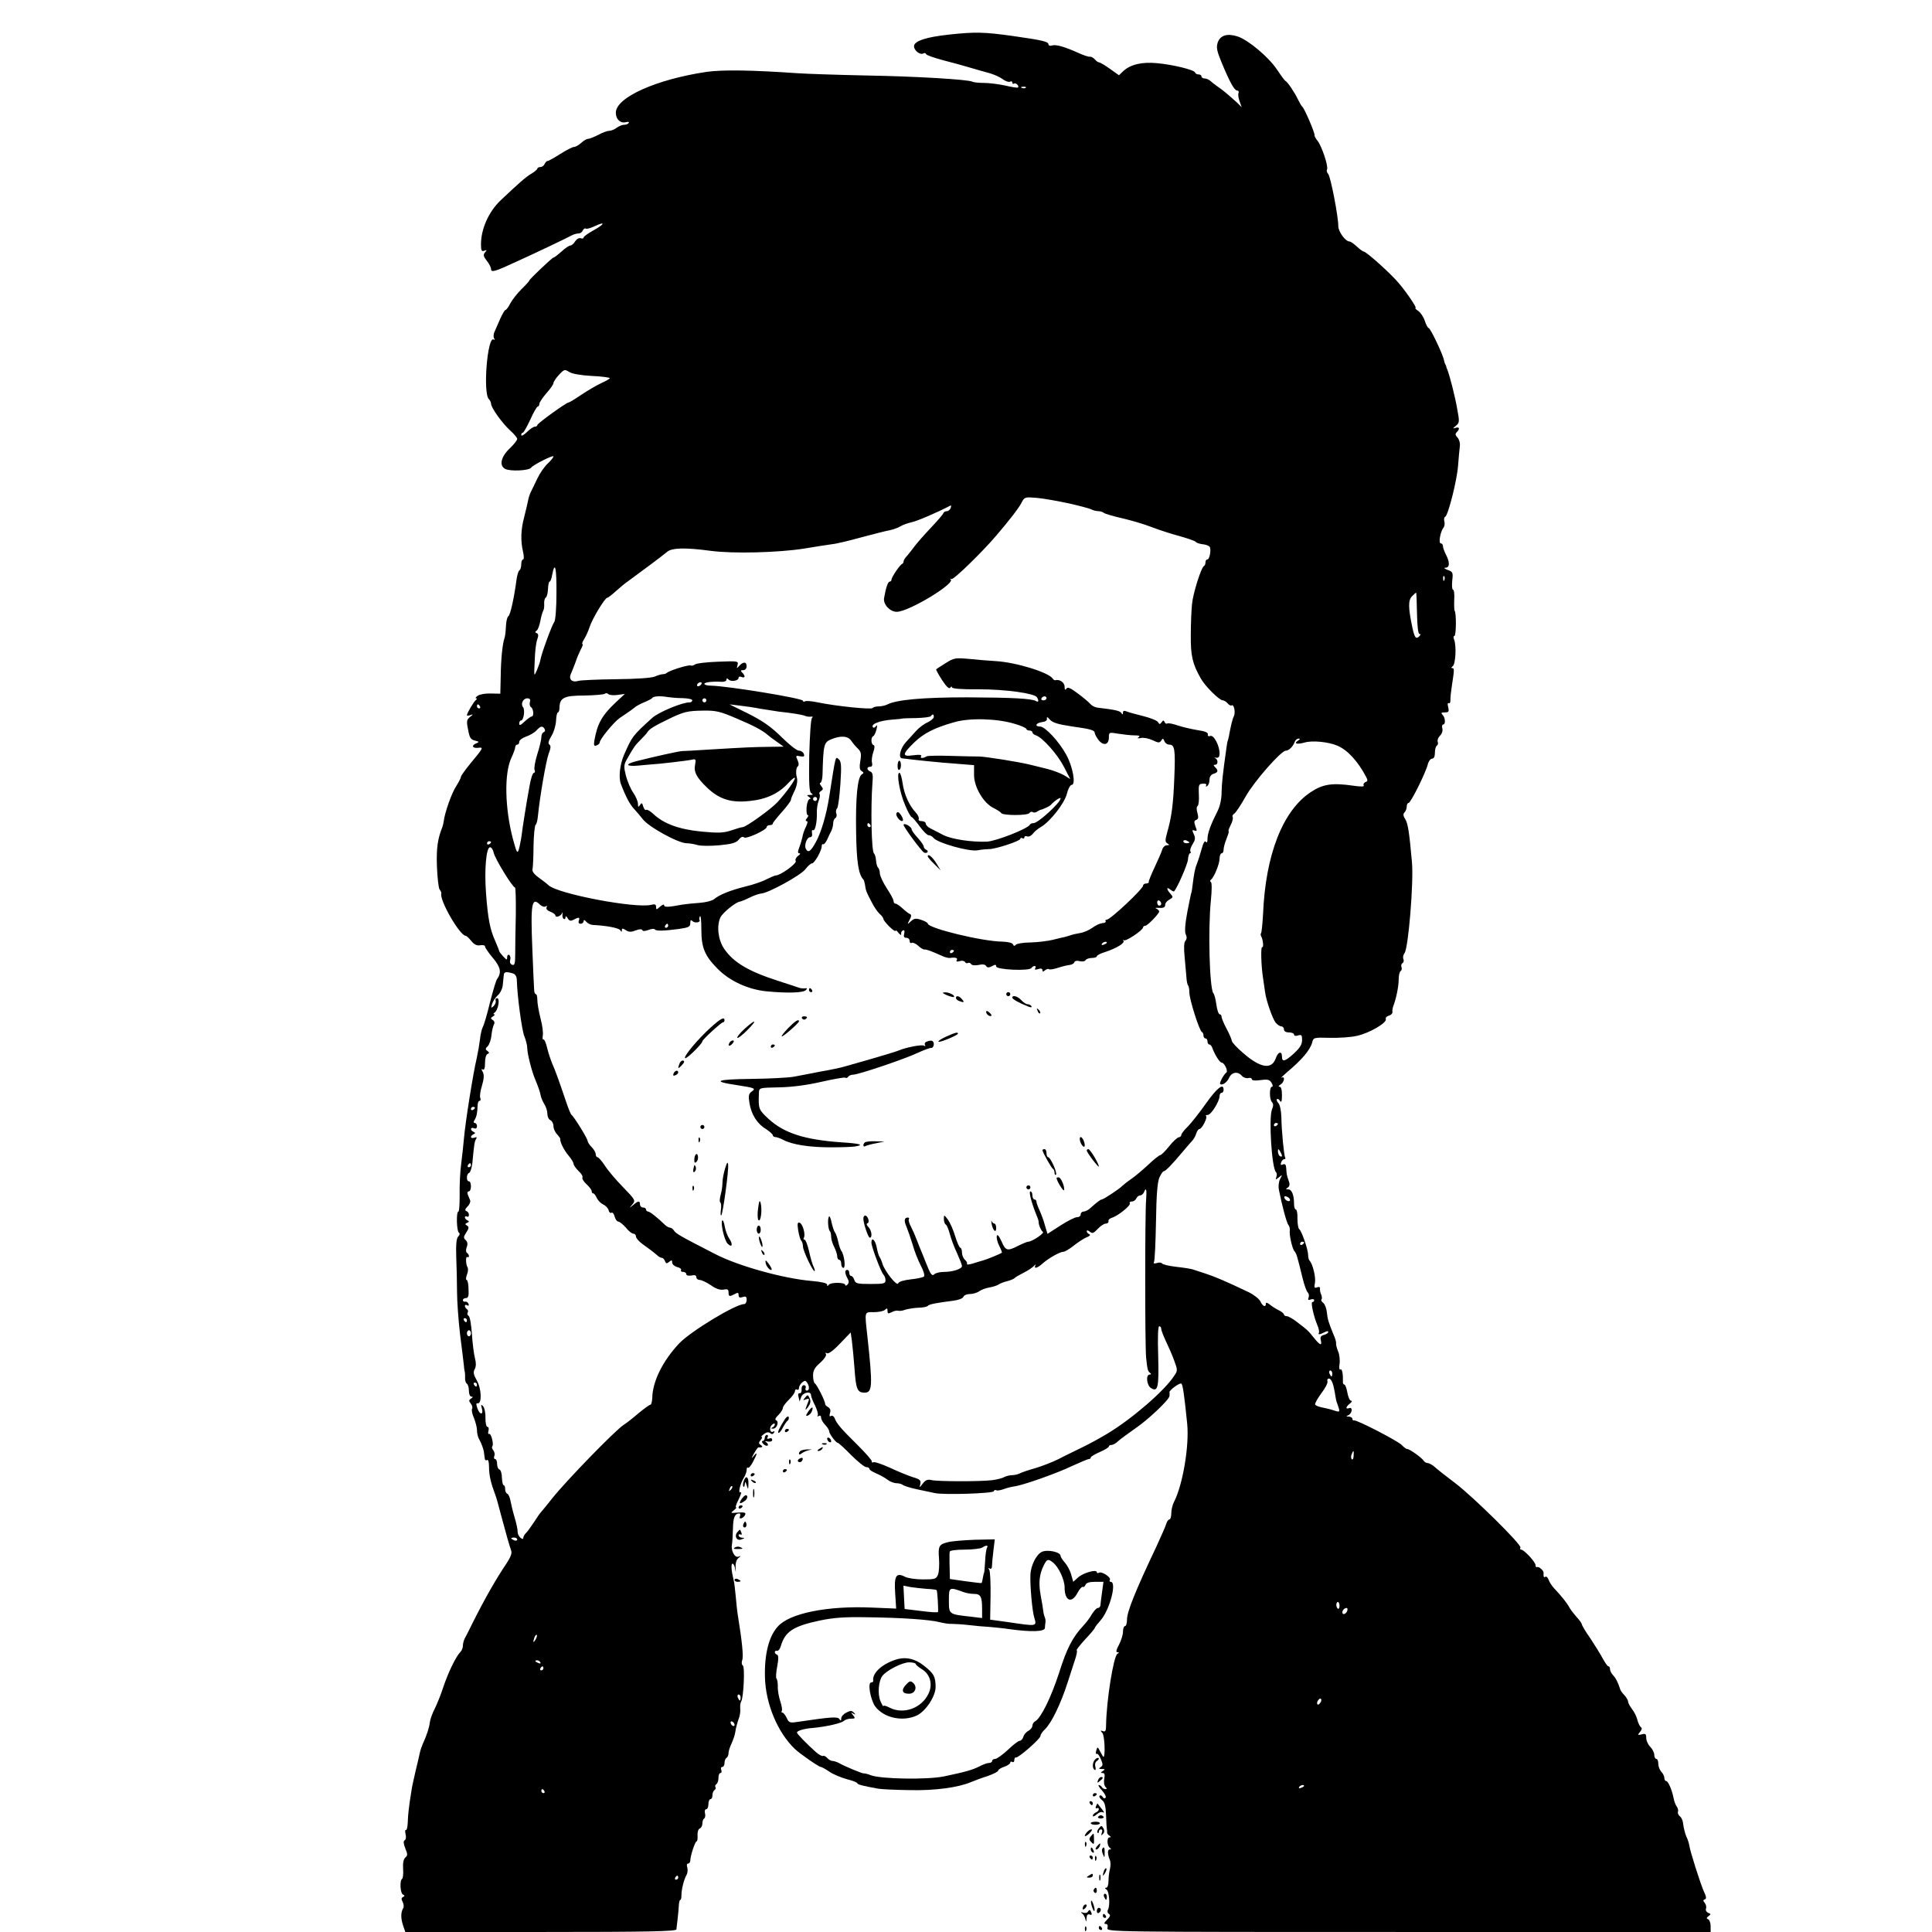 <?xml version="1.0" standalone="no"?>
<!DOCTYPE svg PUBLIC "-//W3C//DTD SVG 20010904//EN"
 "http://www.w3.org/TR/2001/REC-SVG-20010904/DTD/svg10.dtd">
<svg version="1.0" xmlns="http://www.w3.org/2000/svg"
 width="960pt" height="960pt" viewBox="0 0 960 960"
 preserveAspectRatio="xMidYMid meet">

<g transform="translate(0,960) scale(0.1,-0.1)"
fill="#000000" stroke="none">
<path d="M4715 9428 c-112 -12 -169 -31 -173 -55 -3 -22 30 -49 47 -38 5 3 11
1 13 -4 1 -5 39 -18 83 -30 44 -11 105 -28 135 -37 30 -9 73 -21 95 -27 22 -6
52 -19 67 -30 14 -11 31 -16 37 -13 6 4 11 2 11 -4 0 -6 4 -9 9 -5 10 5 27
-13 19 -20 -2 -2 -31 2 -63 10 -33 7 -81 13 -107 13 -26 0 -51 3 -56 6 -19 11
-284 27 -532 31 -140 3 -291 8 -335 11 -229 16 -373 18 -453 7 -250 -37 -452
-127 -452 -203 0 -33 23 -54 50 -47 11 3 18 1 14 -4 -3 -5 -13 -9 -23 -9 -9 0
-26 -7 -37 -15 -10 -8 -27 -15 -37 -15 -9 0 -34 -9 -54 -20 -21 -11 -44 -20
-51 -20 -7 0 -22 -9 -34 -20 -12 -11 -28 -20 -35 -20 -8 0 -39 -16 -69 -35
-30 -19 -58 -35 -63 -35 -5 0 -11 -7 -15 -15 -3 -8 -12 -15 -21 -15 -8 0 -15
-4 -15 -8 0 -4 -14 -16 -31 -26 -26 -15 -62 -47 -153 -133 -58 -56 -96 -141
-96 -217 0 -31 3 -37 16 -32 14 5 15 4 4 -8 -10 -13 -8 -20 9 -42 12 -15 21
-33 21 -41 0 -18 19 -13 120 34 93 42 259 121 282 134 10 5 25 9 33 9 9 0 18
7 21 15 4 8 10 12 15 9 5 -3 25 3 44 12 55 26 51 11 -5 -20 -27 -15 -50 -31
-50 -36 0 -5 -6 -7 -14 -4 -9 3 -20 -3 -28 -15 -7 -12 -18 -21 -24 -21 -6 0
-26 -13 -44 -30 -18 -16 -36 -30 -40 -30 -6 0 -120 -108 -120 -114 0 -3 -17
-22 -39 -43 -21 -21 -46 -53 -55 -70 -9 -18 -20 -33 -24 -33 -4 0 -15 -19 -26
-43 -10 -23 -23 -52 -28 -64 -6 -11 -7 -27 -3 -34 5 -7 4 -10 -2 -6 -31 19
-54 -266 -24 -296 6 -6 11 -17 11 -23 0 -20 57 -99 95 -133 19 -17 35 -36 35
-42 0 -6 -16 -27 -35 -45 -46 -43 -56 -87 -25 -104 25 -13 118 -9 129 6 10 14
111 65 111 56 0 -5 -13 -21 -29 -36 -16 -15 -39 -48 -51 -74 -12 -26 -27 -55
-32 -66 -5 -10 -12 -30 -14 -43 -3 -14 -11 -50 -19 -81 -17 -63 -19 -119 -6
-174 5 -22 5 -38 0 -38 -5 0 -9 -11 -9 -24 0 -14 -4 -27 -9 -30 -5 -3 -11 -23
-14 -43 -12 -92 -31 -179 -41 -185 -6 -4 -11 -26 -12 -50 -1 -24 -4 -50 -7
-58 -10 -28 -18 -104 -19 -191 l-2 -86 -47 1 c-26 1 -55 -4 -65 -11 -10 -7
-14 -13 -8 -13 5 0 5 -3 -1 -8 -10 -7 -45 -66 -45 -76 0 -3 8 -3 18 1 14 5 14
3 -2 -9 -17 -14 -19 -21 -10 -64 7 -40 13 -49 34 -54 21 -5 22 -7 8 -13 -27
-10 -22 -26 7 -23 29 4 28 1 -37 -77 -26 -32 -48 -62 -48 -68 0 -5 -11 -26
-24 -47 -22 -33 -56 -130 -61 -172 -1 -8 -4 -22 -7 -30 -23 -57 -30 -103 -27
-193 2 -56 8 -108 13 -116 6 -8 10 -17 9 -20 -12 -30 91 -210 121 -211 4 0 17
-12 28 -26 15 -18 28 -24 44 -21 13 2 24 0 24 -6 0 -6 18 -32 39 -57 39 -46
44 -73 21 -105 -5 -5 -20 -57 -35 -115 -14 -58 -30 -113 -36 -123 -5 -10 -12
-38 -14 -62 -3 -24 -10 -65 -16 -92 -18 -75 -57 -320 -64 -403 -2 -25 -8 -79
-13 -120 -6 -41 -9 -112 -8 -158 0 -45 -2 -82 -6 -82 -12 0 -9 -98 2 -105 6
-4 5 -11 -3 -19 -9 -9 -12 -39 -10 -102 2 -49 4 -127 4 -174 0 -46 7 -141 15
-210 9 -69 17 -138 19 -155 1 -16 4 -32 5 -35 1 -3 1 -15 1 -27 -1 -11 3 -24
8 -28 6 -3 11 -19 11 -36 0 -16 5 -29 13 -29 8 0 8 -3 -2 -9 -12 -8 -12 -12
-2 -25 7 -8 10 -20 7 -25 -4 -6 0 -27 9 -47 8 -20 15 -47 15 -60 0 -14 4 -32
9 -42 14 -25 25 -55 26 -72 1 -8 3 -21 4 -28 0 -7 5 -10 11 -7 6 4 10 -10 10
-36 0 -39 9 -78 30 -134 5 -11 18 -58 30 -105 26 -97 40 -146 50 -175 5 -13
-3 -33 -24 -65 -49 -72 -107 -173 -168 -295 -16 -33 -34 -68 -39 -77 -5 -10
-9 -26 -9 -36 0 -10 -5 -23 -11 -29 -24 -24 -63 -105 -89 -184 -10 -31 -28
-75 -39 -98 -12 -22 -23 -53 -25 -68 -3 -27 -15 -64 -35 -108 -5 -11 -12 -31
-15 -45 -3 -14 -12 -54 -21 -90 -8 -36 -18 -78 -20 -95 -13 -78 -18 -123 -19
-162 -1 -22 -5 -39 -9 -36 -4 2 -5 -6 -2 -20 4 -14 2 -28 -4 -31 -8 -5 -6 -17
3 -41 12 -29 12 -35 0 -45 -9 -8 -13 -28 -11 -57 2 -24 -1 -47 -5 -49 -13 -8
-9 -72 4 -78 10 -5 10 -7 1 -12 -9 -4 -10 -11 -2 -25 5 -11 7 -25 2 -32 -12
-19 -12 -50 0 -85 l11 -32 673 0 c531 0 673 3 674 13 1 6 3 30 6 52 3 22 5 52
6 67 1 16 4 28 8 28 3 0 5 10 5 23 0 28 12 77 25 100 6 10 7 27 4 38 -4 11 -2
19 4 19 6 0 11 7 11 15 0 23 24 95 31 95 4 0 6 13 5 30 -1 17 4 32 11 34 7 3
13 14 13 25 0 11 4 22 9 25 5 3 7 15 4 26 -3 11 0 20 6 20 6 0 11 11 11 25 0
14 5 25 10 25 6 0 10 9 10 19 0 11 5 23 10 26 6 4 8 10 5 15 -3 5 -1 11 5 15
5 3 10 17 10 31 0 13 4 24 10 24 5 0 7 7 4 15 -4 8 -1 15 5 15 6 0 11 9 11 19
0 11 4 23 10 26 5 3 10 14 10 24 0 10 7 31 15 48 8 17 17 43 19 59 2 16 9 42
15 59 7 16 11 41 9 55 -1 14 1 30 5 36 12 20 19 172 8 178 -6 4 -7 16 -3 27 7
18 -1 95 -22 224 -3 17 -7 57 -10 90 -3 33 -7 69 -10 80 -12 50 -15 85 -6 85
5 0 11 -12 13 -27 3 -18 4 -16 2 7 -1 22 4 40 14 48 14 11 14 12 0 7 -18 -7
-38 30 -32 60 2 11 4 47 5 80 1 55 9 74 32 75 4 0 6 -7 3 -14 -4 -10 -1 -13 8
-10 7 3 16 11 18 18 4 10 -5 12 -36 10 -37 -3 -39 -3 -21 11 10 8 16 15 11 15
-4 0 2 18 14 41 11 23 15 38 9 34 -14 -9 -3 41 16 72 8 12 14 30 14 39 0 10 3
14 6 11 4 -4 15 9 25 28 23 43 24 55 3 29 -11 -14 -11 -11 2 13 10 17 20 32
23 31 19 -2 24 4 12 11 -12 8 -12 12 -2 25 8 9 10 16 5 16 -4 0 1 6 12 14 12
10 23 11 31 5 7 -7 14 -6 19 2 4 7 3 9 -3 6 -17 -11 -23 20 -7 33 9 8 14 9 14
2 0 -6 -6 -13 -12 -15 -8 -4 -7 -6 3 -6 19 -1 32 36 15 42 -7 3 -2 13 12 26
12 12 22 28 22 35 0 7 14 25 30 41 17 16 30 35 30 42 0 8 5 11 10 8 6 -3 10 0
10 8 0 8 7 20 16 28 13 10 17 10 25 -2 12 -19 11 -39 -2 -39 -6 0 -9 6 -6 13
3 8 -1 14 -9 14 -7 0 -12 -9 -11 -21 1 -12 -3 -20 -9 -19 -8 1 -10 -6 -6 -19
l5 -22 8 22 c9 24 49 31 49 9 0 -7 9 -30 20 -51 10 -22 17 -43 13 -49 -3 -6
-1 -7 5 -3 7 4 12 1 12 -8 0 -9 9 -25 20 -36 11 -11 20 -26 20 -32 1 -14 34
-58 44 -58 3 0 33 -27 65 -60 33 -33 67 -60 75 -60 9 0 16 -4 16 -9 0 -5 15
-14 33 -22 17 -7 43 -21 56 -31 13 -10 33 -18 45 -18 12 0 26 -4 31 -8 6 -5
37 -15 70 -22 33 -7 74 -16 90 -19 44 -10 289 -2 293 9 2 6 7 8 12 5 5 -3 21
0 36 5 15 6 39 12 53 14 42 5 210 64 289 102 40 18 77 34 82 34 6 0 10 3 10 8
0 4 20 16 45 27 25 11 45 23 45 28 0 4 6 7 13 7 7 0 22 8 33 19 11 10 48 37
82 61 67 45 171 144 173 163 1 7 1 15 0 19 -1 10 50 48 59 43 7 -4 15 -59 29
-199 11 -111 -22 -304 -65 -388 -8 -15 -14 -41 -14 -58 0 -16 -4 -30 -9 -30
-5 0 -13 -10 -16 -22 -4 -13 -26 -63 -49 -113 -104 -219 -146 -324 -146 -362
0 -18 -4 -33 -10 -33 -5 0 -10 -12 -10 -28 0 -15 -9 -44 -20 -65 -14 -26 -16
-37 -8 -37 10 0 10 -2 0 -8 -19 -13 -54 -230 -56 -353 0 -29 -3 -36 -16 -31
-13 5 -13 3 -2 -10 11 -13 15 -118 5 -118 -1 0 -9 12 -16 26 -13 26 -14 26
-20 5 -3 -11 -2 -19 3 -16 4 3 13 -9 20 -26 11 -26 11 -32 -1 -40 -11 -7 -10
-9 6 -9 17 0 17 -2 5 -10 -12 -8 -12 -10 -1 -10 10 0 12 -8 8 -29 -3 -15 -1
-33 6 -40 8 -8 8 -11 0 -11 -7 0 -15 4 -18 10 -3 5 -10 10 -15 10 -5 0 2 -12
15 -26 14 -15 22 -31 19 -36 -4 -6 -10 -5 -15 3 -4 7 -11 10 -15 6 -4 -4 1
-13 11 -21 14 -10 19 -28 21 -77 1 -35 3 -66 4 -69 1 -3 2 -9 1 -14 -1 -5 4
-13 11 -17 9 -6 9 -9 1 -9 -14 0 -13 -42 2 -52 7 -5 7 -8 -1 -8 -12 0 -11 -24
1 -53 4 -9 4 -30 0 -45 -4 -15 -7 -42 -7 -59 0 -19 -5 -33 -11 -33 -8 0 -8 -3
1 -9 14 -9 19 -81 7 -101 -4 -7 -2 -16 5 -20 9 -6 7 -13 -9 -29 -15 -15 -17
-21 -7 -21 9 0 12 -7 9 -20 -5 -20 0 -20 1496 -20 l1501 0 0 29 c0 16 -6 32
-12 34 -10 4 -9 8 2 16 12 9 12 11 -2 16 -9 4 -14 13 -11 21 3 8 0 21 -6 28
-9 11 -9 15 0 18 9 3 8 13 -4 38 -17 37 -70 204 -73 230 -1 8 -7 29 -15 45 -7
17 -13 43 -15 59 -1 16 -8 34 -16 40 -8 6 -13 17 -10 24 2 7 -1 18 -6 25 -6 7
-13 26 -16 42 -8 41 -27 85 -37 85 -5 0 -9 7 -9 16 0 8 -7 22 -15 30 -8 9 -15
26 -15 40 0 13 -4 24 -10 24 -5 0 -10 9 -10 20 0 11 -9 29 -20 40 -11 11 -20
31 -20 44 0 20 -4 23 -22 18 -21 -5 -22 -4 -9 12 10 11 11 20 4 24 -5 4 -13
20 -17 36 -4 16 -16 41 -27 54 -10 14 -19 30 -19 36 0 7 -8 21 -18 32 -10 10
-20 24 -21 29 -11 35 -23 58 -36 71 -8 9 -15 22 -15 30 0 8 -3 14 -8 14 -4 0
-16 17 -27 37 -11 21 -39 66 -62 101 -24 34 -43 66 -43 71 0 4 -11 20 -25 35
-13 15 -30 36 -36 47 -11 22 -41 59 -76 96 -12 12 -24 32 -28 43 -4 11 -11 18
-16 15 -8 -5 -10 -1 -9 20 1 11 -25 33 -32 28 -5 -2 -8 2 -8 10 0 15 -57 77
-72 77 -5 0 -6 4 -3 10 8 13 -234 252 -325 321 -41 31 -86 66 -99 78 -13 12
-30 21 -37 21 -7 0 -17 6 -21 13 -10 15 -69 57 -81 57 -5 0 -17 9 -26 19 -18
20 -225 127 -238 123 -5 -1 -8 2 -8 8 0 5 -8 10 -17 11 -15 0 -15 2 -3 7 19 9
23 42 4 35 -20 -7 -17 7 4 23 9 7 12 14 5 14 -6 0 -14 18 -18 40 -4 22 -10 40
-15 40 -4 0 -8 6 -7 12 1 40 -4 68 -12 63 -6 -3 -8 8 -5 27 3 18 0 47 -7 63
-7 17 -11 34 -10 39 1 6 -4 26 -13 45 -26 64 -29 75 -33 111 -2 19 -10 40 -18
46 -8 6 -12 14 -9 17 4 3 3 14 -1 24 -5 10 -7 24 -6 30 1 8 -5 10 -15 6 -13
-5 -15 -1 -10 23 5 27 -11 94 -27 110 -4 4 -7 17 -7 28 0 27 -32 119 -44 128
-5 3 -9 27 -9 52 1 25 -3 46 -8 46 -5 0 -9 12 -9 28 0 44 -11 72 -29 72 -13 0
-13 2 -2 9 9 6 11 16 5 32 -10 27 -11 35 -13 66 -1 16 -6 21 -16 17 -11 -5
-13 -2 -9 10 3 9 10 16 16 16 5 0 7 4 4 8 -6 10 -18 132 -19 202 -1 31 -7 61
-15 69 -7 7 -10 16 -7 19 3 4 10 0 15 -8 7 -11 10 -3 10 28 0 27 -4 42 -12 42
-7 0 -5 5 5 11 19 11 24 44 5 34 -7 -4 5 8 27 27 73 61 114 109 125 147 6 26
8 26 89 24 46 -1 106 3 134 10 61 13 150 65 143 83 -2 7 4 14 15 17 11 3 19
11 18 19 -1 7 1 20 4 28 14 35 27 98 27 132 0 20 4 39 10 43 5 3 7 12 4 19 -3
8 -1 17 5 20 6 4 8 13 4 21 -3 9 0 21 6 29 19 22 46 353 37 451 -13 147 -20
193 -33 214 -11 17 -12 26 -4 34 6 6 11 19 11 29 0 10 4 18 9 18 11 0 86 151
96 193 4 15 13 27 21 27 9 0 14 11 14 29 0 17 4 32 10 36 5 3 7 12 4 19 -3 7
2 21 11 30 10 9 15 25 12 36 -3 11 -1 20 4 20 13 0 11 34 -3 48 -9 9 -7 12 11
12 20 0 22 4 17 26 -4 15 -3 23 3 20 5 -3 9 4 8 17 0 12 3 42 7 67 13 85 13
90 2 90 -6 0 -5 4 2 9 15 9 20 104 7 134 -4 9 -3 17 2 17 9 0 10 116 1 125 -2
3 -3 27 -2 55 2 27 -1 50 -6 50 -5 0 -6 20 -4 44 5 41 3 45 -23 54 -17 7 -21
11 -10 11 21 1 22 26 2 65 -8 15 -15 35 -15 42 0 8 -5 14 -11 14 -12 0 -2 58
13 77 6 7 8 22 5 32 -3 11 -1 21 4 23 14 5 58 177 64 253 3 39 7 83 9 98 2 16
-4 35 -12 43 -11 12 -12 18 -3 27 16 16 13 27 -6 21 -15 -5 -15 -3 1 10 18 15
19 20 7 83 -11 64 -36 160 -48 193 -4 8 -7 18 -8 23 -2 4 -3 8 -5 10 -1 1 -3
9 -5 17 -5 29 -68 160 -76 160 -4 0 -13 16 -19 35 -6 19 -21 42 -33 50 -12 8
-18 15 -13 15 7 0 -40 71 -81 120 -38 47 -164 160 -177 160 -4 0 -19 11 -34
25 -15 14 -31 25 -37 25 -20 1 -55 49 -55 76 0 49 -38 245 -50 259 -7 8 -9 18
-6 23 8 14 -27 118 -47 142 -9 11 -16 24 -15 28 2 11 -49 131 -61 142 -4 3
-13 19 -21 35 -19 39 -53 89 -63 93 -4 2 -23 28 -43 58 -41 61 -142 146 -195
163 -51 16 -85 6 -98 -30 -8 -24 -5 -41 18 -97 41 -99 64 -141 78 -142 7 0 10
-6 7 -13 -3 -8 0 -26 6 -42 l10 -28 -22 22 c-43 39 -75 66 -98 81 -12 8 -28
21 -36 28 -7 6 -20 12 -28 12 -9 0 -16 5 -16 10 0 6 -6 10 -14 10 -8 0 -16 4
-18 10 -4 13 -111 39 -189 46 -74 7 -131 -6 -167 -39 l-22 -21 -45 32 c-25 18
-49 32 -54 32 -5 0 -14 7 -21 15 -7 8 -18 14 -24 13 -6 -1 -29 6 -51 16 -75
34 -118 46 -137 40 -10 -3 -18 -1 -18 4 0 15 -23 21 -177 43 -144 20 -185 21
-318 7z m382 -264 c-3 -3 -12 -4 -19 -1 -8 3 -5 6 6 6 11 1 17 -2 13 -5z
m-2157 -1432 c50 -2 90 -8 90 -11 0 -3 -20 -15 -43 -25 -23 -11 -68 -37 -99
-58 -31 -21 -59 -38 -63 -38 -11 0 -155 -104 -155 -112 0 -4 -5 -8 -12 -8 -7
0 -25 -12 -40 -27 -15 -15 -28 -21 -28 -15 0 7 3 12 8 12 4 0 20 29 37 65 16
36 33 65 37 65 4 0 8 6 8 13 0 7 16 31 35 53 19 21 35 44 35 50 0 6 12 25 27
41 26 28 29 29 51 15 13 -9 57 -17 112 -20z m2370 -633 c52 -12 103 -25 112
-30 10 -5 26 -9 36 -9 10 0 22 -4 28 -9 5 -4 45 -16 89 -26 44 -10 112 -30
150 -45 39 -15 102 -35 140 -45 39 -11 73 -23 76 -27 3 -5 18 -10 33 -12 15
-1 31 -7 36 -12 10 -11 1 -64 -11 -64 -5 0 -9 -6 -9 -14 0 -8 -3 -16 -7 -18
-14 -6 -55 -136 -60 -190 -3 -29 -6 -98 -6 -153 -1 -102 8 -143 49 -215 21
-39 93 -110 110 -110 6 0 17 -7 24 -15 7 -8 16 -13 20 -10 12 7 20 -36 11 -54
-7 -13 -15 -46 -26 -106 -1 -5 -3 -12 -4 -15 -2 -3 -4 -16 -6 -30 -20 -141
-24 -182 -25 -228 0 -32 -8 -68 -19 -90 -34 -67 -51 -112 -51 -140 0 -17 -3
-22 -8 -15 -5 8 -13 -5 -21 -35 -7 -26 -17 -58 -23 -72 -10 -24 -15 -50 -23
-115 -2 -16 -4 -30 -5 -30 -1 0 -10 -43 -20 -95 -12 -64 -14 -101 -8 -113 6
-12 6 -23 -2 -32 -7 -8 -8 -36 -4 -76 3 -35 7 -81 9 -102 1 -21 5 -41 9 -44 3
-4 6 -20 6 -36 0 -33 50 -190 62 -195 5 -2 8 -10 8 -18 0 -8 5 -14 10 -14 6 0
10 -7 10 -15 0 -8 4 -15 9 -15 5 0 12 -8 15 -17 12 -34 37 -73 46 -73 14 0 33
-42 24 -49 -13 -9 -36 -52 -31 -57 9 -10 35 8 45 32 13 27 43 32 63 8 7 -8 21
-13 31 -11 10 3 18 0 18 -5 0 -7 16 -9 43 -5 35 5 45 3 55 -13 7 -12 8 -20 2
-20 -13 0 -13 -63 0 -76 8 -8 8 -19 0 -38 -16 -43 -1 -289 20 -310 5 -5 6 -16
2 -25 -5 -14 -4 -14 13 -1 17 14 18 14 6 -8 -7 -13 -10 -37 -6 -55 16 -80 38
-163 47 -174 5 -6 8 -17 7 -25 -4 -20 11 -91 23 -105 10 -12 13 -21 41 -136 8
-33 19 -63 25 -69 6 -6 8 -17 4 -26 -4 -11 -1 -14 11 -9 9 3 17 2 17 -3 0 -6
-4 -10 -9 -10 -9 0 6 -70 25 -115 7 -16 10 -33 8 -37 -7 -11 4 -10 27 2 11 6
19 7 19 2 0 -6 -10 -12 -21 -15 -16 -4 -20 -11 -16 -26 7 -30 -4 -26 -33 10
-29 36 -32 40 -84 79 -21 17 -45 30 -52 30 -8 0 -14 4 -14 8 0 5 -12 15 -27
22 -16 8 -36 21 -45 29 -12 9 -18 10 -18 3 0 -20 -16 -13 -27 11 -6 13 -33 34
-60 47 -115 55 -171 78 -208 90 -22 7 -49 16 -61 20 -11 5 -51 11 -87 15 -37
4 -70 12 -73 17 -3 5 -15 6 -26 2 -13 -4 -18 -2 -14 5 4 6 8 95 10 199 2 134
7 198 17 221 8 17 17 31 21 31 9 0 42 34 93 95 22 26 45 53 51 59 6 7 15 22
18 34 4 12 11 22 16 22 12 0 41 56 33 64 -4 3 0 6 8 6 17 0 59 68 59 94 0 9 5
16 10 16 6 0 10 7 10 15 0 35 -32 10 -87 -67 -32 -46 -73 -97 -90 -115 -18
-17 -33 -36 -33 -42 0 -6 -6 -11 -12 -12 -7 0 -29 -20 -48 -44 -19 -24 -39
-44 -45 -45 -5 0 -33 -22 -60 -48 -28 -26 -66 -58 -85 -71 -19 -13 -39 -29
-45 -35 -12 -13 -92 -66 -100 -66 -6 0 -24 -13 -56 -42 -10 -10 -26 -18 -34
-18 -8 0 -15 -6 -15 -14 0 -8 -8 -14 -17 -14 -10 1 -47 -18 -83 -41 l-65 -42
-13 43 c-6 24 -19 57 -27 75 -8 17 -15 36 -15 42 0 6 -4 11 -10 11 -5 0 -10 9
-10 20 0 11 -4 20 -10 20 -9 0 4 -52 29 -115 7 -16 12 -32 12 -35 -2 -12 12
-46 21 -51 10 -6 -54 -49 -73 -49 -5 0 -27 -9 -49 -20 -55 -28 -63 -26 -84 23
-13 28 -21 36 -23 25 -2 -9 3 -31 12 -48 9 -18 15 -33 13 -35 -7 -5 -74 -33
-93 -38 -11 -3 -35 -10 -53 -16 -18 -5 -30 -6 -27 -1 2 4 -2 13 -10 20 -8 7
-15 23 -15 36 0 13 -4 24 -8 24 -5 0 -16 26 -26 58 -9 31 -26 68 -36 82 -19
25 -20 25 -20 3 0 -12 4 -25 10 -28 5 -3 14 -25 20 -48 6 -23 22 -66 36 -95
13 -29 24 -57 24 -63 0 -14 -45 -29 -89 -29 -20 0 -42 -5 -49 -12 -9 -9 -16
-2 -29 28 -9 21 -17 41 -18 44 -1 3 -7 19 -14 35 -7 17 -19 46 -26 65 -7 19
-20 48 -28 64 -9 16 -14 33 -11 38 3 4 1 8 -5 8 -18 0 -20 -15 -7 -45 7 -17
21 -57 31 -90 9 -33 28 -80 41 -105 13 -24 20 -48 15 -53 -4 -4 -34 -11 -65
-14 -35 -4 -60 -11 -63 -20 -6 -16 -66 59 -78 97 -4 14 -11 30 -15 35 -4 6
-10 27 -14 48 -7 36 -26 53 -26 22 0 -20 48 -147 60 -159 6 -6 10 -18 10 -28
0 -16 -9 -18 -74 -18 -66 0 -75 2 -81 20 -3 11 -11 20 -16 20 -5 0 -9 7 -9 15
0 8 -4 15 -10 15 -13 0 -13 -16 1 -42 8 -14 8 -23 0 -31 -6 -6 -11 -7 -11 -2
0 14 -73 14 -82 1 -6 -8 -8 -8 -8 1 0 7 -29 14 -77 18 -141 12 -366 75 -478
133 -181 93 -197 102 -208 120 -4 6 -13 12 -18 12 -6 0 -16 6 -23 12 -39 38
-77 68 -86 68 -5 0 -10 5 -10 10 0 6 -7 10 -15 10 -8 0 -15 7 -15 15 0 20 -9
19 -34 -3 -21 -17 -21 -17 -4 3 17 20 15 23 -47 87 -35 36 -76 84 -90 107 -15
23 -32 41 -36 41 -5 0 -9 7 -9 15 0 8 -9 24 -20 35 -11 11 -20 25 -20 30 0 12
-68 122 -80 130 -4 3 -16 32 -27 65 -35 104 -55 159 -69 190 -7 17 -19 51 -25
77 -6 26 -15 46 -19 43 -4 -2 -5 6 -3 19 3 13 -2 51 -11 85 -9 35 -16 76 -16
92 0 16 -3 29 -7 29 -5 0 -9 10 -9 23 -1 12 -5 104 -9 204 -9 224 -3 259 39
217 9 -8 21 -12 27 -8 8 4 9 3 5 -4 -4 -8 3 -16 18 -22 14 -5 26 -14 26 -19 0
-13 28 -3 33 12 2 7 3 4 2 -5 -2 -10 1 -21 6 -24 5 -3 9 1 9 8 0 8 5 6 11 -5
8 -13 14 -15 29 -7 26 14 33 13 26 -5 -3 -9 0 -15 9 -15 8 0 15 6 15 13 1 8 4
7 13 -3 7 -8 21 -15 32 -16 67 -3 130 -15 137 -26 6 -10 8 -10 8 0 0 10 4 10
20 0 15 -10 27 -10 49 -1 19 7 31 7 33 1 2 -6 13 -5 30 1 15 6 29 7 32 3 5 -9
43 -8 119 2 49 7 57 11 57 29 0 16 3 18 11 10 12 -12 42 -6 35 6 -3 4 -1 12 2
18 4 7 7 -23 7 -65 0 -90 16 -130 79 -194 60 -62 153 -105 246 -114 107 -10
181 -7 194 6 8 9 7 11 -4 9 -8 -1 -22 0 -30 3 -8 3 -53 18 -100 33 -150 48
-225 92 -272 161 -30 45 -38 113 -18 156 12 24 78 77 97 78 5 1 26 9 48 20 22
11 47 19 56 20 33 0 199 91 221 121 12 16 27 29 33 29 12 0 48 63 48 85 0 8 3
12 7 10 4 -2 13 8 20 23 7 15 16 35 21 44 5 10 9 27 9 37 0 11 5 23 11 26 6 4
8 14 5 22 -4 9 -2 21 4 27 5 7 12 62 16 122 6 92 4 111 -9 122 -16 14 -14 21
-46 -183 -14 -91 -40 -181 -68 -231 -25 -45 -37 -53 -48 -33 -11 16 4 59 20
59 9 0 12 8 10 20 -2 11 0 18 5 15 10 -6 20 38 19 85 -1 19 3 47 9 61 6 15 8
30 4 34 -3 3 0 10 8 15 11 7 11 11 1 24 -8 9 -9 16 -5 16 5 0 10 17 11 38 4
153 7 163 42 178 48 20 84 18 101 -7 8 -12 23 -30 34 -40 14 -14 17 -25 11
-59 -5 -31 -4 -45 6 -51 12 -7 12 -11 1 -17 -21 -14 -31 -114 -28 -287 2 -146
12 -211 36 -235 3 -3 6 -14 8 -25 4 -30 6 -36 32 -85 12 -25 31 -52 41 -61 11
-9 19 -21 19 -26 0 -5 14 -22 30 -38 17 -16 30 -25 30 -20 0 5 7 0 15 -11 9
-10 14 -13 13 -5 -2 7 2 15 9 18 7 3 9 -3 6 -16 -4 -15 -1 -21 11 -21 9 0 16
-7 16 -16 0 -8 4 -12 10 -9 5 3 20 -3 32 -14 12 -12 27 -20 32 -19 10 1 34 -8
92 -34 11 -5 27 -9 35 -8 27 4 40 0 33 -11 -4 -7 0 -9 14 -5 11 4 23 2 27 -4
3 -6 10 -8 15 -5 5 3 12 0 15 -5 4 -7 19 -8 37 -5 20 5 33 3 38 -5 6 -9 13 -9
29 -1 16 9 21 9 21 -1 0 -17 165 -24 175 -8 3 5 11 10 16 10 6 0 7 -5 3 -11
-4 -8 0 -9 15 -4 13 4 21 2 21 -6 0 -8 3 -9 13 0 8 6 16 8 20 5 3 -3 23 0 44
7 21 7 47 13 57 14 11 1 22 7 24 13 2 7 13 10 27 6 12 -3 26 -1 29 5 4 6 18
11 32 11 13 0 24 4 24 8 0 5 19 15 43 22 57 19 99 45 89 56 -4 5 -3 6 2 2 9
-8 96 50 96 64 0 4 5 8 11 8 11 0 69 60 69 71 0 4 -6 10 -12 13 -9 4 -8 5 2 5
31 -2 40 1 40 16 0 8 9 19 21 25 19 11 19 13 5 29 -20 22 -21 37 -1 21 9 -7
17 -11 19 -9 16 17 67 134 69 158 1 17 6 31 10 31 5 0 5 4 2 10 -3 5 2 21 11
35 13 21 15 31 6 50 -9 20 -9 23 4 18 12 -4 13 -1 4 21 -7 21 -7 28 4 32 11 4
12 13 6 35 -5 16 -5 31 1 34 5 4 8 29 6 58 -2 48 0 52 20 53 14 1 20 -2 16 -9
-3 -6 -1 -7 5 -3 7 4 12 18 12 31 0 15 7 26 20 30 23 7 25 16 8 33 -9 9 -9 12
0 12 16 0 15 27 0 33 -7 2 -5 3 5 2 12 -2 17 4 17 22 0 38 -29 93 -46 86 -9
-3 -14 0 -12 8 2 9 -15 16 -51 21 -30 5 -74 15 -98 23 -25 9 -48 13 -53 10 -5
-3 -11 1 -13 7 -4 10 -8 10 -15 -1 -8 -11 -11 -11 -18 1 -5 8 -38 21 -74 30
-36 9 -73 19 -82 23 -12 5 -18 3 -18 -6 0 -11 -2 -11 -8 -2 -7 11 -28 16 -120
27 -13 2 -28 10 -35 19 -7 8 -34 31 -61 51 -37 28 -51 34 -57 24 -6 -9 -9 -6
-9 10 0 21 -25 38 -46 32 -4 -1 -10 3 -13 8 -20 31 -182 81 -283 87 -35 2 -95
7 -134 11 -66 6 -74 5 -115 -21 -24 -15 -46 -29 -47 -31 -2 -1 11 -25 29 -53
22 -34 36 -46 41 -38 4 7 8 7 8 2 0 -7 48 -11 133 -10 133 0 276 -20 289 -39
11 -16 9 -28 -3 -20 -21 13 -116 18 -344 19 -220 0 -352 -12 -397 -36 -10 -5
-29 -9 -42 -9 -14 0 -27 -4 -30 -8 -5 -9 -181 9 -273 28 -29 6 -57 9 -63 5 -5
-3 -10 -2 -10 3 0 12 -371 73 -457 75 -18 0 -33 4 -33 9 0 8 42 13 88 10 12 0
22 4 22 11 0 8 3 8 11 0 12 -12 49 -6 49 9 0 6 7 8 15 4 18 -7 20 5 3 22 -9 9
-8 12 5 12 10 0 17 8 17 20 0 23 -18 23 -38 0 -11 -13 -12 -12 -7 6 5 19 2 20
-97 16 -57 -2 -108 -8 -115 -14 -7 -5 -16 -7 -20 -5 -9 6 -108 -25 -120 -37
-3 -3 -12 -6 -19 -6 -7 0 -25 -5 -41 -12 -17 -7 -94 -12 -193 -13 -91 -1 -174
-5 -185 -8 -32 -10 -51 7 -38 35 6 13 16 39 23 58 6 19 18 47 26 63 9 15 12
27 8 27 -3 0 0 10 8 23 8 12 21 40 28 62 14 42 76 145 88 145 4 0 23 15 43 33
19 17 46 40 60 49 67 49 176 130 194 146 24 20 89 22 216 5 111 -15 336 -9
464 11 54 9 117 19 140 22 22 2 87 18 145 34 58 15 121 32 140 35 19 4 44 13
55 20 11 7 36 16 55 20 27 6 120 45 193 83 4 2 4 -3 1 -12 -3 -9 -12 -16 -19
-16 -7 0 -15 -4 -17 -9 -1 -6 -30 -39 -63 -74 -33 -35 -69 -76 -80 -91 -11
-15 -28 -36 -37 -47 -10 -10 -18 -23 -18 -28 0 -5 -3 -11 -7 -13 -12 -5 -53
-66 -53 -78 0 -5 -4 -10 -9 -10 -9 0 -19 -30 -28 -82 -5 -31 29 -68 63 -68 60
0 299 145 267 162 -4 3 -2 3 6 1 11 -3 148 130 220 214 66 77 114 139 127 165
15 29 17 29 77 24 34 -3 105 -16 157 -27z m-2545 -448 c0 -72 -5 -135 -11
-142 -12 -15 -66 -164 -69 -189 -1 -8 -9 -31 -17 -50 -15 -34 -15 -34 -11 47
1 45 7 93 13 107 6 17 6 26 -3 30 -9 3 -9 7 0 13 6 4 14 26 18 48 4 22 11 45
14 50 4 6 6 21 5 35 -1 14 3 28 8 31 6 4 10 23 11 43 1 20 4 36 8 36 4 0 10
16 13 35 14 71 22 32 21 -94z m4412 67 c-3 -8 -6 -5 -6 6 -1 11 2 17 5 13 3
-3 4 -12 1 -19z m-136 -166 c1 -64 6 -102 12 -102 7 0 7 -4 -1 -12 -16 -16
-23 -7 -34 44 -21 99 -21 135 -2 155 11 11 20 19 21 18 1 -1 3 -47 4 -103z
m-3556 -352 c-3 -5 -11 -10 -16 -10 -6 0 -7 5 -4 10 3 6 11 10 16 10 6 0 7 -4
4 -10z m-416 -53 l36 5 -41 -38 c-73 -68 -96 -109 -111 -196 -3 -22 -1 -27 11
-22 9 3 16 10 16 15 0 16 72 103 99 121 46 31 63 43 75 53 6 6 27 17 46 25 19
8 38 17 41 22 6 9 41 11 79 4 14 -2 46 -5 73 -5 26 -1 47 -5 47 -11 0 -5 -6
-10 -12 -10 -37 1 -154 -48 -187 -77 -99 -90 -99 -91 -140 -183 -21 -49 -28
-113 -16 -145 25 -66 45 -103 68 -127 14 -15 31 -36 39 -46 27 -39 178 -122
220 -122 13 0 37 -4 54 -9 17 -5 66 -5 109 -1 62 6 83 12 96 28 10 13 20 17
26 11 10 -10 113 37 113 52 0 5 7 9 15 9 8 0 15 3 15 8 0 4 21 30 45 57 25 28
45 55 45 60 0 6 7 22 14 37 15 28 20 55 16 73 -7 24 -4 51 4 57 6 4 6 16 -1
31 -10 22 -9 24 13 19 19 -3 23 -1 18 12 -3 9 -14 16 -24 16 -11 0 -50 31 -87
68 -52 51 -92 79 -163 115 l-95 47 50 -6 c28 -3 75 -10 105 -16 30 -5 71 -11
90 -14 66 -7 115 -15 130 -21 8 -4 22 -5 30 -4 9 1 11 -1 5 -6 -6 -5 -11 -84
-14 -187 -2 -142 0 -180 10 -187 11 -7 9 -9 -6 -9 -17 0 -17 -2 -5 -10 8 -5
10 -10 4 -10 -7 0 -14 -18 -16 -40 -2 -22 1 -40 5 -40 5 0 4 -7 -3 -15 -8 -9
-8 -15 -2 -15 7 0 5 -10 -3 -27 -8 -16 -16 -39 -18 -53 -3 -14 -10 -37 -16
-52 -8 -21 -7 -28 1 -28 7 0 4 -6 -7 -13 -10 -8 -15 -19 -11 -25 7 -12 -76
-72 -99 -72 -5 0 -26 -9 -46 -19 -20 -11 -67 -27 -105 -36 -76 -19 -130 -41
-156 -63 -10 -8 -42 -16 -70 -18 -29 -2 -69 -6 -88 -9 -69 -13 -90 -14 -90 -3
0 6 -9 3 -20 -7 -18 -16 -20 -17 -20 -1 0 12 -6 15 -24 10 -78 -19 -463 54
-510 97 -8 8 -31 25 -50 39 -22 16 -33 31 -30 41 2 8 5 60 5 115 1 54 6 101
10 105 5 3 10 23 12 45 9 93 40 272 53 308 11 28 12 41 4 46 -8 5 -5 18 10 43
12 19 22 54 23 76 1 23 5 41 9 41 4 0 8 10 8 23 1 50 22 61 124 61 52 1 98 5
102 9 4 4 12 3 17 -2 5 -5 26 -7 46 -4z m2131 -17 c0 -5 -7 -10 -16 -10 -8 0
-12 5 -9 10 3 6 10 10 16 10 5 0 9 -4 9 -10z m-2567 -19 c-3 -10 0 -22 6 -25
12 -8 15 -46 3 -46 -4 0 -20 -11 -35 -25 -20 -19 -27 -22 -27 -10 0 8 4 15 9
15 13 0 21 53 10 66 -13 16 0 44 21 44 13 0 17 -6 13 -19z m877 9 c0 -5 -4
-10 -10 -10 -5 0 -10 5 -10 10 0 6 5 10 10 10 6 0 10 -4 10 -10z m-1125 -30
c3 -5 1 -10 -4 -10 -6 0 -11 5 -11 10 0 6 2 10 4 10 3 0 8 -4 11 -10z m1275
-60 c85 -36 127 -58 155 -82 5 -5 25 -20 44 -33 l35 -25 -75 -1 c-75 -1 -107
-2 -304 -14 -60 -4 -117 -7 -125 -7 -14 0 -132 -26 -227 -50 -60 -15 -54 -28
10 -22 28 3 59 5 67 6 28 1 175 18 197 23 20 5 22 2 17 -24 -8 -37 8 -66 63
-118 59 -55 117 -73 208 -63 82 8 144 37 191 88 19 21 34 32 34 26 0 -12 -42
-71 -87 -120 -30 -33 -156 -124 -173 -124 -5 0 -30 -7 -56 -16 -39 -13 -63
-14 -149 -6 -111 11 -187 39 -238 87 -15 14 -31 24 -36 21 -5 -3 -11 4 -15 17
-5 18 -8 20 -16 7 -8 -12 -10 -11 -10 6 0 12 -11 37 -24 56 -13 19 -29 57 -36
84 -11 45 -11 53 6 83 34 60 39 67 66 94 15 15 31 32 35 39 10 16 33 30 103
64 78 38 96 42 176 43 61 1 83 -4 164 -39z m980 7 c0 -6 -14 -18 -30 -26 -17
-7 -43 -26 -58 -43 -15 -16 -37 -41 -50 -55 -28 -30 -40 -79 -20 -81 58 -8
198 -22 271 -27 l87 -7 0 -49 c0 -60 47 -140 97 -164 18 -9 35 -20 38 -25 8
-13 132 -13 140 0 4 6 11 8 16 5 5 -4 15 -3 22 2 6 4 14 8 17 9 12 2 45 18 50
23 18 21 50 42 50 34 0 -21 -112 -123 -134 -123 -8 0 -16 -3 -18 -7 -8 -20
-169 -83 -214 -85 -77 -3 -174 12 -215 32 -24 12 -54 28 -66 34 -13 6 -23 17
-23 24 0 6 -9 12 -21 12 -11 0 -17 4 -14 10 3 5 -3 20 -14 32 -33 35 -58 90
-66 146 -4 29 -11 52 -16 52 -16 0 2 -101 29 -162 13 -32 28 -58 32 -58 3 0
21 -20 39 -45 18 -25 38 -45 45 -45 8 0 19 -6 25 -14 21 -25 178 -69 219 -61
21 4 46 6 57 6 29 -1 155 40 155 51 0 5 5 6 10 3 6 -3 10 -2 10 4 0 6 6 8 14
5 8 -3 20 3 28 13 7 10 25 25 39 33 47 27 118 118 130 165 6 25 17 45 24 45
22 0 6 91 -27 150 -36 66 -105 140 -130 140 -29 0 -21 18 10 22 17 2 26 8 24
18 -1 10 3 8 15 -6 14 -15 40 -23 106 -33 100 -14 117 -19 117 -35 1 -6 10
-22 20 -35 25 -29 50 -21 50 15 0 26 1 26 48 18 26 -4 62 -8 80 -8 22 0 29 -2
20 -9 -9 -6 -5 -7 11 -4 13 3 39 -2 58 -11 29 -14 35 -14 43 -2 7 12 10 12 16
-3 3 -9 14 -17 24 -17 27 0 31 -23 25 -166 -5 -130 -13 -193 -36 -273 -10 -36
-10 -45 2 -52 11 -7 11 -9 -3 -9 -9 0 -20 -10 -23 -22 -4 -13 -21 -52 -38 -88
-17 -36 -30 -68 -29 -72 1 -5 -5 -8 -13 -8 -8 0 -15 -5 -15 -10 0 -17 -163
-170 -181 -170 -6 0 -8 -4 -5 -8 2 -4 -5 -9 -17 -9 -11 -1 -33 -11 -49 -23
-15 -11 -42 -23 -60 -26 -18 -3 -40 -8 -48 -11 -8 -3 -22 -7 -30 -9 -8 -1 -35
-8 -59 -14 -25 -6 -74 -12 -110 -13 -36 0 -70 -6 -74 -12 -6 -7 -10 -6 -14 3
-3 7 -24 12 -51 13 -102 1 -372 67 -372 90 0 4 -14 12 -32 18 -26 9 -35 8 -51
-6 -19 -18 -20 -17 -7 7 9 16 9 25 2 28 -5 1 -22 14 -37 28 -14 13 -30 24 -36
24 -5 0 -9 6 -9 13 0 7 -15 35 -33 62 -18 28 -34 61 -35 74 0 13 -5 27 -9 30
-4 3 -9 19 -10 35 -1 16 -6 32 -10 35 -13 9 -17 229 -8 349 4 40 1 54 -10 58
-19 8 -20 24 -1 24 9 0 12 7 9 20 -3 11 0 34 6 52 8 22 8 34 1 36 -13 5 -13
39 -1 44 5 2 12 17 16 33 5 20 4 26 -3 16 -5 -7 -12 -9 -15 -4 -10 15 33 32
93 37 30 2 55 5 55 6 0 0 31 2 68 2 37 1 70 5 73 10 8 12 14 10 14 -5z m403
-34 c32 -9 57 -21 57 -25 0 -4 7 -8 15 -8 8 0 15 -4 15 -9 0 -5 8 -12 18 -15
32 -11 105 -92 138 -155 l32 -62 -31 19 c-18 10 -54 24 -82 31 -27 7 -66 16
-85 21 -56 14 -225 41 -256 41 -16 0 -78 1 -139 3 -60 2 -114 1 -120 -2 -18
-11 -35 -11 -28 0 4 8 -8 9 -40 5 -56 -8 -55 5 7 65 46 44 100 72 196 99 78
23 215 19 303 -8z m-2337 -25 c4 -6 2 -14 -4 -16 -7 -2 -12 -13 -12 -25 0 -12
-9 -50 -20 -84 -11 -35 -17 -70 -14 -78 4 -8 2 -15 -3 -15 -6 0 -16 -30 -22
-67 -15 -80 -37 -221 -39 -243 -1 -8 -5 -33 -10 -55 -10 -43 -13 -39 -33 35
-41 155 -44 329 -8 404 10 22 19 46 19 53 0 7 5 13 10 13 6 0 10 6 10 14 0 8
15 19 34 26 18 6 42 20 51 30 21 23 31 25 41 8z m3744 -58 c-24 -15 -6 -20 31
-10 38 12 119 4 164 -15 50 -21 101 -76 142 -153 10 -19 10 -24 -2 -28 -8 -4
-12 -11 -9 -16 5 -7 -12 -8 -52 -2 -104 15 -151 8 -211 -32 -139 -92 -225
-311 -237 -607 -3 -49 -7 -91 -10 -94 -3 -3 -2 -11 1 -16 9 -15 13 -58 5 -53
-8 5 -6 -90 4 -154 4 -25 8 -56 10 -69 5 -42 38 -135 53 -153 9 -10 21 -18 28
-18 7 0 13 -7 13 -15 0 -9 9 -15 25 -15 14 0 25 -5 25 -11 0 -6 9 -8 20 -4 17
5 20 2 20 -23 0 -22 -11 -39 -40 -66 -45 -41 -60 -45 -60 -16 0 30 -20 24 -31
-9 -20 -57 -76 -48 -160 25 -32 27 -58 55 -58 62 -1 7 -12 34 -26 60 -14 26
-25 53 -25 59 0 7 -4 13 -9 13 -6 0 -13 21 -17 48 -3 26 -10 52 -15 57 -19 25
-27 317 -12 463 5 49 5 86 0 89 -5 3 -5 8 0 12 15 10 43 78 43 105 0 14 5 26
10 26 6 0 10 8 10 19 0 10 7 35 15 55 8 20 13 36 10 36 -3 0 2 14 10 30 9 17
13 35 10 40 -3 5 0 12 8 17 7 4 33 43 57 86 43 76 176 227 199 227 15 0 35 19
44 43 3 9 12 17 19 17 9 0 9 -3 -2 -10z m-2390 -290 c0 -5 -4 -10 -10 -10 -5
0 -10 5 -10 10 0 6 5 10 10 10 6 0 10 -4 10 -10z m265 -130 c3 -5 1 -10 -4
-10 -6 0 -11 5 -11 10 0 6 2 10 4 10 3 0 8 -4 11 -10z m1585 -86 c0 -2 -7 -4
-15 -4 -8 0 -15 4 -15 10 0 5 7 7 15 4 8 -4 15 -8 15 -10z m-3470 2 c0 -3 -4
-8 -10 -11 -5 -3 -10 -1 -10 4 0 6 5 11 10 11 6 0 10 -2 10 -4z m13 -53 c6
-29 94 -173 106 -173 3 0 5 -62 4 -137 -2 -76 -3 -164 -3 -195 0 -47 -3 -56
-15 -52 -10 4 -13 13 -10 24 3 10 1 21 -5 25 -5 3 -10 -2 -10 -11 0 -16 -2
-15 -20 4 -11 12 -20 24 -20 27 0 3 -9 26 -20 51 -25 55 -36 111 -45 236 -9
117 1 228 20 228 7 0 15 -12 18 -27z m3317 -254 c0 -5 -4 -9 -10 -9 -5 0 -10
7 -10 16 0 8 5 12 10 9 6 -3 10 -10 10 -16z m-2450 -109 c0 -5 -5 -10 -11 -10
-5 0 -7 5 -4 10 3 6 8 10 11 10 2 0 4 -4 4 -10z m2180 -84 c0 -2 -7 -7 -16
-10 -8 -3 -12 -2 -9 4 6 10 25 14 25 6z m-760 -40 c0 -3 -4 -8 -10 -11 -5 -3
-10 -1 -10 4 0 6 5 11 10 11 6 0 10 -2 10 -4z m-2194 -112 c14 -4 21 -14 22
-32 2 -82 25 -250 37 -280 8 -19 15 -47 15 -61 0 -27 23 -118 40 -156 14 -34
23 -59 27 -80 2 -10 10 -29 18 -42 8 -12 15 -34 15 -48 0 -14 7 -28 15 -31 8
-4 15 -17 15 -29 0 -13 8 -31 18 -41 9 -10 16 -20 16 -23 -3 -13 18 -56 41
-83 14 -16 25 -35 25 -41 0 -7 12 -23 25 -36 14 -12 22 -27 19 -32 -3 -5 6
-20 20 -33 14 -13 26 -28 26 -35 0 -6 3 -11 8 -11 4 0 12 -10 17 -22 6 -13 20
-27 32 -33 12 -5 24 -18 27 -28 2 -11 9 -16 14 -13 6 3 13 -5 16 -19 4 -14 12
-25 19 -25 6 -1 23 -14 37 -30 13 -17 30 -30 37 -30 7 0 13 -6 13 -14 0 -8 15
-25 33 -38 35 -25 51 -37 72 -55 7 -7 18 -13 23 -13 6 0 13 -7 16 -16 5 -13 9
-14 21 -4 12 10 15 9 15 -4 0 -8 11 -18 25 -22 14 -3 22 -10 19 -15 -3 -5 2
-9 10 -9 9 0 16 -5 16 -11 0 -7 10 -9 25 -7 17 4 25 1 25 -8 0 -8 8 -14 17
-14 9 0 34 -12 55 -26 25 -18 46 -25 63 -22 19 4 25 1 25 -13 0 -22 4 -23 31
-9 15 9 19 7 19 -5 0 -12 6 -15 20 -10 16 5 20 2 20 -14 0 -12 -6 -21 -13 -21
-42 0 -265 -135 -322 -195 -82 -87 -133 -190 -134 -272 -1 -18 -5 -33 -9 -33
-5 0 -31 -19 -59 -42 -28 -24 -61 -50 -74 -58 -41 -26 -284 -276 -355 -365
-21 -27 -45 -56 -52 -64 -8 -8 -25 -33 -39 -55 -15 -22 -32 -47 -40 -54 -7 -7
-13 -18 -13 -24 0 -7 -5 -6 -14 1 -8 7 -14 20 -14 29 1 9 -6 42 -15 72 -9 30
-18 68 -21 85 -3 16 -10 31 -16 33 -5 2 -10 12 -10 23 0 10 -3 19 -7 19 -5 0
-8 17 -9 37 0 20 -6 39 -12 41 -7 2 -12 15 -12 28 0 13 -4 24 -10 24 -5 0 -7
7 -4 15 4 8 1 21 -5 29 -6 7 -8 15 -5 19 9 9 -6 68 -16 62 -4 -3 -6 4 -3 15 3
11 1 20 -5 20 -6 0 -10 20 -10 45 1 25 -5 51 -12 58 -10 10 -11 8 -6 -10 10
-33 -9 -36 -21 -3 -8 22 -8 29 0 27 22 -4 20 71 -3 112 -17 30 -20 43 -11 58
7 13 7 32 1 54 -5 19 -12 72 -15 118 -3 47 -10 88 -16 92 -6 4 -9 11 -5 17 3
6 2 13 -4 17 -5 3 -10 11 -10 16 0 6 5 7 11 3 7 -4 10 -1 7 7 -3 8 -11 13 -17
11 -6 -1 -11 2 -11 8 0 5 7 10 15 10 12 0 15 11 13 45 0 25 -5 45 -9 45 -5 0
-4 12 1 26 6 14 7 31 3 37 -9 15 -10 56 -1 51 4 -3 8 -1 8 5 0 5 -4 12 -10 16
-5 3 -6 15 -1 28 6 15 4 26 -5 35 -12 11 -11 17 3 38 13 20 14 27 4 34 -11 6
-11 9 0 14 11 5 11 7 2 12 -7 3 -13 10 -13 15 0 6 5 7 10 4 6 -3 10 0 10 9 0
8 -6 16 -12 18 -9 3 -8 10 5 23 10 9 16 24 13 31 -3 8 -9 21 -12 29 -3 8 -1
15 5 15 6 0 11 11 11 25 0 14 -4 25 -10 25 -14 0 -13 37 1 42 6 2 13 24 16 48
9 97 11 109 19 121 5 9 2 10 -9 6 -20 -7 -23 8 -4 17 10 5 10 7 0 12 -18 8
-16 25 2 18 9 -4 15 0 15 10 0 9 -5 16 -11 16 -6 0 -7 5 -2 13 11 17 15 38 16
70 0 15 4 27 10 27 5 0 7 7 3 15 -3 8 1 36 9 61 10 34 11 53 4 67 -8 14 -8 17
0 13 7 -5 11 6 11 33 0 22 5 42 13 44 9 4 9 7 -1 15 -11 7 -11 12 2 24 8 9 16
33 18 54 2 22 8 45 12 53 5 8 3 17 -5 22 -12 8 -12 11 1 19 8 5 11 10 5 10 -5
0 -4 4 2 8 18 11 29 72 13 72 -7 0 -10 -6 -7 -13 2 -6 -2 -18 -10 -26 -13 -12
-14 -11 -8 10 4 13 16 32 28 43 12 10 23 32 25 50 2 17 4 39 5 49 1 18 9 20
43 11z m-186 -668 c0 -3 -4 -8 -10 -11 -5 -3 -10 -1 -10 4 0 6 5 11 10 11 6 0
10 -2 10 -4z m3990 -80 c0 -3 -4 -8 -10 -11 -5 -3 -10 -1 -10 4 0 6 5 11 10
11 6 0 10 -2 10 -4z m20 -159 c0 -5 -4 -5 -10 -2 -5 3 -10 14 -10 23 0 15 2
15 10 2 5 -8 10 -19 10 -23z m-4030 -47 c0 -5 -5 -10 -11 -10 -5 0 -7 5 -4 10
3 6 8 10 11 10 2 0 4 -4 4 -10z m3355 -172 c-6 -63 -6 -725 0 -784 6 -57 8
-68 20 -76 6 -5 5 -8 -2 -8 -21 0 -15 -54 6 -67 35 -22 40 3 36 160 -3 90 -1
147 5 147 6 0 10 -6 10 -13 0 -7 11 -35 24 -63 13 -27 32 -70 41 -96 17 -46
17 -49 -1 -75 -48 -74 -209 -213 -332 -287 -35 -21 -91 -52 -125 -68 -34 -17
-87 -42 -117 -58 -30 -15 -82 -35 -115 -45 -33 -9 -68 -21 -77 -26 -10 -5 -27
-9 -39 -9 -11 0 -28 -4 -38 -9 -10 -6 -37 -13 -62 -16 -56 -7 -273 -7 -303 1
-18 4 -28 -1 -41 -18 -17 -22 -17 -22 -12 -2 4 18 -2 24 -37 34 -22 7 -74 28
-114 47 -40 18 -78 31 -83 27 -5 -3 -8 -1 -7 4 2 5 -31 42 -72 83 -81 80 -103
105 -113 133 -4 9 -12 14 -18 10 -7 -4 -9 0 -5 14 5 14 1 24 -9 30 -9 5 -16
12 -15 16 2 10 -40 95 -51 102 -5 3 -9 20 -9 39 0 25 8 40 36 64 20 18 32 36
28 43 -4 7 -3 8 5 4 7 -5 32 13 65 48 l53 55 6 -42 c3 -23 9 -85 13 -137 7
-103 14 -120 50 -120 39 0 41 32 14 280 -14 127 -16 120 33 120 24 0 48 5 55
12 9 9 12 8 12 -5 0 -15 3 -16 21 -7 11 6 25 9 32 7 7 -2 23 0 35 5 13 4 43 9
65 10 23 0 44 5 47 9 5 8 42 15 128 26 24 3 46 11 49 19 3 8 17 14 32 14 15 0
36 6 47 14 11 8 34 16 52 19 18 3 38 10 45 15 7 5 25 12 42 16 16 4 32 11 35
14 3 4 23 16 45 27 22 11 46 27 53 35 8 8 11 9 7 3 -10 -20 10 -15 37 10 30
26 85 57 102 57 7 0 31 14 52 31 22 17 50 36 64 41 15 6 20 12 13 15 -7 3 -13
9 -13 15 0 6 6 5 15 -2 13 -11 19 -8 40 14 13 14 31 26 40 26 8 0 14 5 13 12
-2 6 6 14 17 17 30 9 96 62 89 72 -3 5 2 9 11 9 8 0 18 7 21 15 4 8 12 15 19
15 7 0 15 7 19 15 11 29 15 14 11 -37z m715 0 c0 -13 -23 -5 -28 10 -2 7 2 10
12 6 9 -3 16 -11 16 -16z m70 -212 c0 -3 -4 -8 -10 -11 -5 -3 -10 -1 -10 4 0
6 5 11 10 11 6 0 10 -2 10 -4z m-4160 -386 c0 -5 -2 -10 -4 -10 -3 0 -8 5 -11
10 -3 6 -1 10 4 10 6 0 11 -4 11 -10z m20 -65 c0 -8 -4 -15 -10 -15 -5 0 -10
7 -10 15 0 8 5 15 10 15 6 0 10 -7 10 -15z m4280 -200 c0 -8 -2 -15 -4 -15 -2
0 -6 7 -10 15 -3 8 -1 15 4 15 6 0 10 -7 10 -15z m6 -62 c5 -21 9 -45 10 -53
1 -8 4 -24 9 -35 15 -43 15 -44 -18 -33 -18 6 -44 12 -60 15 -15 3 -30 9 -32
14 -3 4 11 29 30 55 20 26 34 53 31 60 -3 8 1 14 8 14 8 0 17 -17 22 -37z
m-4256 7 c0 -5 -2 -10 -4 -10 -3 0 -8 5 -11 10 -3 6 -1 10 4 10 6 0 11 -4 11
-10z m4356 -354 c0 -14 -5 -21 -9 -17 -4 4 -5 15 -1 24 9 24 12 21 10 -7z
m-3095 -169 c-10 -9 -11 -8 -5 6 3 10 9 15 12 12 3 -3 0 -11 -7 -18z m-1061
-247 c0 -5 -7 -7 -15 -4 -8 4 -15 8 -15 10 0 2 7 4 15 4 8 0 15 -4 15 -10z
m4086 -329 c0 -11 -4 -17 -8 -15 -4 3 -8 12 -8 20 0 8 4 14 8 14 4 0 8 -9 8
-19z m38 -26 c-6 -16 -24 -21 -24 -7 0 11 11 22 21 22 5 0 6 -7 3 -15z m-4033
-142 c-12 -20 -14 -14 -5 12 4 9 9 14 11 11 3 -2 0 -13 -6 -23z m24 -113 c3
-6 -1 -7 -9 -4 -18 7 -21 14 -7 14 6 0 13 -4 16 -10z m15 -30 c0 -5 -5 -10
-11 -10 -5 0 -7 5 -4 10 3 6 8 10 11 10 2 0 4 -4 4 -10z m980 -145 c0 -8 -2
-15 -4 -15 -2 0 -6 7 -10 15 -3 8 -1 15 4 15 6 0 10 -7 10 -15z m2884 -20 c-4
-8 -10 -15 -15 -15 -4 0 -6 7 -3 15 4 8 10 15 15 15 4 0 6 -7 3 -15z m-2914
-116 c0 -6 -4 -7 -10 -4 -5 3 -10 11 -10 16 0 6 5 7 10 4 6 -3 10 -11 10 -16z
m2830 -303 c0 -2 -7 -7 -16 -10 -8 -3 -12 -2 -9 4 6 10 25 14 25 6z m-3775
-26 c3 -5 1 -10 -4 -10 -6 0 -11 5 -11 10 0 6 2 10 4 10 3 0 8 -4 11 -10z
m665 -430 c0 -5 -5 -10 -11 -10 -5 0 -7 5 -4 10 3 6 8 10 11 10 2 0 4 -4 4
-10z"/>
<path d="M4020 4680 c0 -5 5 -10 11 -10 5 0 7 5 4 10 -3 6 -8 10 -11 10 -2 0
-4 -4 -4 -10z"/>
<path d="M4705 4655 c17 -7 32 -11 35 -9 7 8 -24 24 -45 23 -15 0 -13 -4 10
-14z"/>
<path d="M5000 4660 c0 -5 5 -10 10 -10 6 0 10 5 10 10 0 6 -4 10 -10 10 -5 0
-10 -4 -10 -10z"/>
<path d="M4750 4641 c0 -5 7 -12 16 -15 24 -9 28 -7 14 9 -14 17 -30 20 -30 6z"/>
<path d="M5030 4643 c0 -8 31 -25 78 -44 15 -6 21 -5 17 1 -3 6 -12 10 -19 10
-7 0 -21 9 -31 20 -18 20 -45 27 -45 13z"/>
<path d="M5156 4577 c3 -10 9 -15 12 -12 3 3 0 11 -7 18 -10 9 -11 8 -5 -6z"/>
<path d="M4900 4572 c0 -12 19 -26 26 -19 2 2 -2 10 -11 17 -9 8 -15 8 -15 2z"/>
<path d="M3985 4540 c4 -6 11 -8 16 -5 14 9 11 15 -7 15 -8 0 -12 -5 -9 -10z"/>
<path d="M3532 4495 c-65 -59 -136 -144 -128 -153 7 -6 86 72 86 84 0 8 94 94
102 94 5 0 8 5 8 10 0 19 -18 10 -68 -35z"/>
<path d="M3701 4489 c-24 -22 -41 -43 -37 -46 3 -3 24 13 47 36 54 54 47 61
-10 10z"/>
<path d="M3915 4490 c-21 -22 -35 -40 -30 -40 10 1 85 67 85 75 0 14 -20 1
-55 -35z"/>
<path d="M4701 4449 c-24 -11 -41 -22 -38 -25 6 -6 97 32 97 40 0 9 -12 6 -59
-15z"/>
<path d="M3625 4419 c-11 -17 1 -21 15 -4 8 9 8 15 2 15 -6 0 -14 -5 -17 -11z"/>
<path d="M4602 4423 c-6 -2 -9 -10 -6 -15 4 -7 2 -8 -4 -4 -11 7 -89 -8 -127
-24 -11 -5 -69 -22 -130 -40 -60 -17 -123 -35 -140 -40 -16 -5 -68 -16 -115
-24 -47 -9 -107 -21 -135 -26 -27 -5 -123 -10 -213 -11 -172 -2 -197 -12 -76
-30 97 -15 101 -17 79 -33 -15 -11 -17 -21 -11 -57 9 -56 38 -103 82 -129 18
-12 34 -26 34 -31 0 -5 6 -9 13 -9 6 0 24 -6 39 -14 45 -24 132 -37 235 -37
54 0 108 2 120 4 51 8 28 15 -69 21 -182 13 -282 46 -359 116 -50 47 -51 49
-48 130 1 25 2 25 98 27 62 1 136 10 210 27 62 14 117 24 121 21 5 -3 11 -1
15 5 3 5 14 10 24 10 26 0 254 77 320 108 31 14 62 26 69 25 6 0 12 8 12 18 0
19 -12 23 -38 12z"/>
<path d="M3830 4399 c0 -5 5 -7 10 -4 6 3 10 8 10 11 0 2 -4 4 -10 4 -5 0 -10
-5 -10 -11z"/>
<path d="M3376 4314 c-9 -24 -7 -27 9 -10 17 17 19 26 6 26 -5 0 -12 -7 -15
-16z"/>
<path d="M3347 4266 c-4 -10 -1 -13 9 -9 7 3 14 9 14 14 0 14 -17 10 -23 -5z"/>
<path d="M3480 4000 c0 -5 5 -10 10 -10 6 0 10 5 10 10 0 6 -4 10 -10 10 -5 0
-10 -4 -10 -10z"/>
<path d="M3471 3934 c0 -11 3 -14 6 -6 3 7 2 16 -1 19 -3 4 -6 -2 -5 -13z"/>
<path d="M5367 3930 c6 -22 23 -38 23 -21 0 17 -12 41 -20 41 -5 0 -6 -9 -3
-20z"/>
<path d="M4297 3923 c-11 -10 -8 -25 3 -18 5 3 29 10 52 14 l43 9 -46 1 c-25
1 -49 -2 -52 -6z"/>
<path d="M5180 3885 c0 -10 45 -90 52 -93 4 -2 8 -11 8 -19 0 -9 3 -13 7 -10
8 8 -27 87 -39 87 -4 0 -8 9 -8 20 0 11 -4 20 -10 20 -5 0 -10 -2 -10 -5z"/>
<path d="M5400 3883 c1 -11 60 -88 60 -79 0 14 -43 86 -52 86 -4 0 -8 -3 -8
-7z"/>
<path d="M3458 3864 c-5 -4 -8 -16 -8 -28 0 -14 3 -17 11 -9 6 6 9 19 7 28 -1
9 -6 13 -10 9z"/>
<path d="M3603 3794 c-7 -23 -13 -54 -13 -70 0 -16 -4 -44 -9 -61 -5 -18 -6
-35 -2 -37 4 -3 6 -20 3 -38 -2 -18 -2 -30 2 -27 8 7 38 226 34 253 -2 15 -6
10 -15 -20z"/>
<path d="M3450 3810 c-8 -26 -7 -41 2 -32 6 6 8 16 5 24 -3 7 -6 11 -7 8z"/>
<path d="M5250 3747 c0 -14 34 -69 37 -61 5 16 -15 64 -27 64 -5 0 -10 -2 -10
-3z"/>
<path d="M3441 3694 c0 -11 3 -14 6 -6 3 7 2 16 -1 19 -3 4 -6 -2 -5 -13z"/>
<path d="M5100 3700 c0 -5 5 -10 10 -10 6 0 10 5 10 10 0 6 -4 10 -10 10 -5 0
-10 -4 -10 -10z"/>
<path d="M3767 3596 c-4 -28 -3 -54 2 -59 11 -11 19 50 11 84 -5 19 -8 13 -13
-25z"/>
<path d="M4119 3555 c-8 -13 -4 -63 4 -72 4 -3 7 -16 7 -29 0 -12 7 -35 15
-50 8 -16 15 -37 15 -46 0 -10 5 -18 10 -18 6 0 10 -9 10 -20 0 -11 5 -20 11
-20 12 0 4 67 -11 85 -4 6 -11 26 -15 45 -4 19 -11 40 -16 46 -5 6 -12 28 -17
50 -4 21 -10 34 -13 29z"/>
<path d="M4290 3545 c0 -24 24 -95 32 -95 14 0 9 38 -7 53 -9 9 -11 17 -4 19
12 4 1 38 -12 38 -5 0 -9 -7 -9 -15z"/>
<path d="M4927 3520 c6 -34 23 -50 23 -22 0 12 -4 22 -9 22 -5 0 -11 6 -14 13
-2 6 -2 1 0 -13z"/>
<path d="M3589 3536 c-10 -11 10 -99 26 -115 22 -23 29 -6 9 24 -10 15 -20 42
-23 62 -3 19 -9 32 -12 29z"/>
<path d="M3966 3487 c4 -23 10 -46 15 -51 5 -6 9 -19 9 -30 0 -22 51 -128 58
-122 2 3 -1 13 -6 23 -5 10 -15 44 -22 76 -7 31 -17 57 -22 57 -5 0 -7 4 -4 9
10 15 -5 69 -20 75 -11 4 -13 -3 -8 -37z"/>
<path d="M3760 3490 c0 -11 5 -20 10 -20 6 0 10 9 10 20 0 11 -4 20 -10 20 -5
0 -10 -9 -10 -20z"/>
<path d="M3771 3450 c0 -8 4 -24 9 -35 5 -13 9 -14 9 -5 0 8 -4 24 -9 35 -5
13 -9 14 -9 5z"/>
<path d="M3786 3377 c3 -10 9 -15 12 -12 3 3 0 11 -7 18 -10 9 -11 8 -5 -6z"/>
<path d="M3804 3327 c2 -19 23 -43 30 -36 3 2 -4 15 -14 29 -14 19 -18 21 -16
7z"/>
<path d="M4460 5794 c0 -14 4 -23 9 -19 11 6 10 45 -1 45 -4 0 -8 -12 -8 -26z"/>
<path d="M4455 5560 c-8 -13 21 -48 31 -38 3 4 -1 16 -9 28 -10 15 -17 18 -22
10z"/>
<path d="M4490 5501 c0 -11 87 -128 101 -137 6 -3 13 -3 17 1 4 4 1 10 -5 12
-7 3 -13 10 -13 16 0 7 -14 26 -30 44 -17 18 -30 37 -30 42 0 6 -9 15 -20 21
-11 6 -20 7 -20 1z"/>
<path d="M4610 5345 c0 -4 14 -21 32 -38 l32 -32 -21 35 c-20 32 -43 51 -43
35z"/>
<path d="M4001 2656 c-12 -14 -12 -16 4 -9 15 5 17 3 12 -10 -18 -45 -19 -51
-2 -29 12 17 15 29 8 44 -8 18 -10 19 -22 4z"/>
<path d="M4016 2586 c-13 -20 -13 -24 -2 -20 8 3 17 13 20 21 10 26 0 25 -18
-1z"/>
<path d="M3900 2548 c-27 -42 -39 -68 -31 -68 4 0 14 12 22 28 8 15 18 30 23
33 5 4 7 12 5 18 -2 6 -11 1 -19 -11z"/>
<path d="M3900 2489 c0 -5 5 -7 10 -4 6 3 10 8 10 11 0 2 -4 4 -10 4 -5 0 -10
-5 -10 -11z"/>
<path d="M3800 2455 c0 -8 -5 -15 -10 -15 -6 0 -5 -6 2 -14 7 -8 17 -12 22 -9
4 3 2 10 -5 15 -10 7 -9 9 7 5 12 -2 21 1 21 8 0 8 -7 11 -15 7 -10 -3 -13 -1
-8 6 4 7 2 12 -3 12 -6 0 -11 -7 -11 -15z"/>
<path d="M4110 2451 c0 -5 5 -13 10 -16 6 -3 10 -2 10 4 0 5 -4 13 -10 16 -5
3 -10 2 -10 -4z"/>
<path d="M4088 2423 c7 -3 16 -2 19 1 4 3 -2 6 -13 5 -11 0 -14 -3 -6 -6z"/>
<path d="M4070 2400 c-9 -6 -10 -10 -3 -10 6 0 15 5 18 10 8 12 4 12 -15 0z"/>
<path d="M3983 2393 c-7 -2 -13 -9 -13 -15 0 -7 4 -7 13 0 6 5 21 12 32 15
l20 5 -20 0 c-11 0 -26 -2 -32 -5z"/>
<path d="M3971 2351 c-8 -6 -9 -11 -3 -15 6 -3 14 -1 17 5 9 14 2 20 -14 10z"/>
<path d="M3921 2334 c0 -11 3 -14 6 -6 3 7 2 16 -1 19 -3 4 -6 -2 -5 -13z"/>
<path d="M3890 2289 c0 -5 5 -7 10 -4 6 3 10 8 10 11 0 2 -4 4 -10 4 -5 0 -10
-5 -10 -11z"/>
<path d="M3730 2269 c0 -5 5 -7 10 -4 6 3 10 8 10 11 0 2 -4 4 -10 4 -5 0 -10
-5 -10 -11z"/>
<path d="M3695 2239 c-4 -11 -4 -23 -1 -26 3 -4 6 2 7 13 1 15 3 13 9 -6 8
-24 8 -23 9 8 1 36 -14 43 -24 11z"/>
<path d="M3737 2239 c7 -7 15 -10 18 -7 3 3 -2 9 -12 12 -14 6 -15 5 -6 -5z"/>
<path d="M3742 2180 c0 -19 2 -27 5 -17 2 9 2 25 0 35 -3 9 -5 1 -5 -18z"/>
<path d="M3687 2154 c-19 -26 -12 -31 15 -11 9 7 14 18 10 24 -4 7 -14 2 -25
-13z"/>
<path d="M3670 2109 c0 -5 5 -7 10 -4 6 3 10 8 10 11 0 2 -4 4 -10 4 -5 0 -10
-5 -10 -11z"/>
<path d="M3696 2031 c-4 -7 -5 -15 -2 -18 9 -9 19 4 14 18 -4 11 -6 11 -12 0z"/>
<path d="M3664 1987 c-17 -20 -3 -46 21 -36 17 6 17 8 3 8 -10 1 -18 6 -18 12
0 5 4 7 10 4 6 -3 7 1 4 9 -7 19 -6 19 -20 3z"/>
<path d="M4710 1937 c-45 -11 -49 -20 -44 -84 2 -29 0 -63 -5 -77 -9 -22 -15
-24 -75 -24 -35 0 -76 6 -89 13 -44 23 -55 5 -49 -81 l5 -77 -119 5 c-222 10
-412 -28 -470 -95 -44 -49 -66 -138 -63 -250 3 -132 62 -274 148 -357 25 -24
120 -90 130 -90 4 0 24 -11 43 -24 19 -13 58 -29 87 -37 28 -7 51 -16 51 -20
0 -6 31 -14 105 -27 17 -3 86 -6 155 -7 125 -3 242 13 305 40 17 7 54 21 83
30 28 10 52 22 52 27 0 5 14 14 30 19 17 6 30 15 30 21 0 5 5 6 10 3 6 -3 10
1 10 9 0 9 4 15 8 13 12 -3 122 93 122 107 0 7 10 22 23 34 32 31 78 126 112
232 10 30 26 79 35 108 10 28 14 52 10 52 -4 0 15 24 41 53 27 28 49 55 49 58
0 3 13 20 29 38 45 51 82 191 50 191 -5 0 -8 4 -4 10 7 12 -41 44 -55 35 -5
-3 -10 -2 -10 3 0 16 -70 -4 -94 -27 l-23 -21 -11 38 c-6 21 -21 47 -32 59
-11 12 -20 27 -20 32 0 19 -65 33 -93 20 -28 -13 -56 -70 -57 -116 -2 -54 9
-178 19 -210 13 -45 17 -45 -131 -23 l-88 12 2 117 c1 64 -2 122 -6 130 -6 9
-5 12 2 7 6 -4 11 1 11 11 0 10 3 44 7 76 l7 58 -99 -2 c-54 -2 -115 -7 -134
-12z m194 -28 c-3 -6 -8 -36 -9 -67 -2 -32 -4 -57 -5 -57 -1 0 -4 -11 -6 -24
-2 -14 -5 -26 -7 -27 -1 -1 -37 3 -80 9 l-77 11 -1 43 c-1 24 -1 52 -1 63 0
11 0 25 1 30 1 6 33 10 74 10 39 0 79 5 87 10 20 13 33 13 24 -1z m327 -72
c29 -22 59 -86 59 -125 0 -67 35 -82 64 -27 10 19 22 32 26 30 5 -3 10 2 14
10 3 10 19 15 47 15 l42 0 -7 -52 c-4 -29 -8 -59 -8 -65 -1 -7 -6 -13 -13 -13
-6 0 -19 -14 -29 -30 -9 -17 -29 -43 -43 -58 -54 -58 -82 -112 -121 -236 -40
-122 -89 -222 -118 -239 -8 -4 -14 -14 -14 -22 0 -8 -9 -19 -19 -25 -11 -5
-23 -19 -26 -30 -3 -11 -12 -20 -18 -20 -7 0 -33 -20 -59 -45 -27 -25 -55 -45
-63 -45 -8 0 -15 -4 -15 -10 0 -5 -7 -10 -15 -10 -9 0 -30 -7 -48 -17 -36 -18
-68 -27 -177 -50 -84 -17 -314 -13 -363 6 -15 6 -31 10 -35 9 -7 -1 -95 35
-124 52 -10 5 -24 10 -32 10 -7 0 -19 7 -26 15 -7 8 -16 12 -20 10 -5 -3 -21
6 -37 20 -48 43 -93 90 -93 96 0 9 37 20 80 23 64 6 141 23 153 35 6 6 22 11
35 11 22 0 23 2 11 17 -12 15 -12 16 1 8 12 -6 13 -5 3 5 -11 11 -17 11 -38 0
-14 -7 -25 -20 -25 -29 0 -12 -2 -13 -9 -3 -8 13 -40 11 -208 -14 -39 -6 -43
-4 -54 20 -7 14 -16 26 -21 26 -5 0 -7 4 -3 9 3 5 -1 27 -8 48 -7 21 -13 54
-12 73 0 19 -3 37 -7 40 -3 3 -2 30 4 60 7 38 7 55 -1 58 -15 5 -14 23 0 19 7
-1 15 10 19 24 21 72 62 99 195 127 68 14 124 18 230 16 175 -2 319 -12 366
-25 20 -5 47 -9 60 -8 13 0 51 -2 84 -6 33 -4 78 -8 100 -9 22 -2 67 -6 100
-11 107 -15 175 -13 177 5 0 8 2 22 3 30 1 8 -1 19 -4 25 -2 5 -6 18 -7 30 -1
11 -7 46 -13 78 -11 61 -7 105 16 150 15 30 21 32 44 14z m-626 -132 c25 -1
47 -4 49 -6 4 -3 9 -95 7 -109 -1 -3 -38 -1 -83 5 l-83 10 -3 58 -3 58 35 -7
c20 -3 56 -7 81 -9z m183 -16 c13 -5 36 -9 52 -9 33 0 40 -14 40 -76 l0 -44
-57 7 c-109 12 -108 11 -108 81 0 67 1 67 73 41z"/>
<path d="M4450 1353 c-70 -23 -117 -68 -111 -105 0 -5 -4 -8 -10 -8 -19 0 -4
-84 19 -118 42 -58 137 -79 208 -46 45 22 94 97 93 143 -1 51 -8 65 -59 105
-44 35 -92 45 -140 29z m100 -21 c0 -4 13 -15 29 -25 43 -25 57 -76 35 -122
-34 -73 -125 -106 -194 -70 -17 9 -30 12 -30 8 -1 -5 -7 6 -15 24 -15 35 -10
99 9 125 21 28 99 68 134 68 17 0 32 -4 32 -8z"/>
<path d="M4502 1229 c-26 -27 -19 -46 16 -45 31 1 42 35 18 55 -11 10 -18 8
-34 -10z"/>
<path d="M3651 1910 c-9 -5 -4 -7 13 -7 29 0 32 2 13 10 -8 3 -20 2 -26 -3z"/>
<path d="M3650 1750 c0 -6 7 -10 15 -10 8 0 15 2 15 4 0 2 -7 6 -15 10 -8 3
-15 1 -15 -4z"/>
<path d="M5442 858 c-14 -14 -16 -44 -3 -52 5 -4 7 3 4 15 -4 12 0 25 8 29 7
5 11 11 8 14 -3 3 -11 0 -17 -6z"/>
<path d="M5456 754 c-5 -14 -4 -15 9 -4 17 14 19 20 6 20 -5 0 -12 -7 -15 -16z"/>
<path d="M5430 679 c0 -5 5 -7 10 -4 6 3 10 8 10 11 0 2 -4 4 -10 4 -5 0 -10
-5 -10 -11z"/>
<path d="M5415 640 c3 -5 8 -10 11 -10 2 0 4 5 4 10 0 6 -5 10 -11 10 -5 0 -7
-4 -4 -10z"/>
<path d="M5446 625 c-3 -9 -2 -13 4 -10 6 3 10 1 10 -5 0 -6 -7 -13 -15 -16
-8 -4 -15 -11 -15 -17 0 -5 9 -2 19 7 12 11 25 15 33 10 7 -4 4 3 -7 17 -11
13 -20 25 -21 27 -1 2 -4 -4 -8 -13z"/>
<path d="M5456 572 c-2 -4 4 -8 14 -8 10 0 16 4 14 8 -3 4 -9 8 -14 8 -5 0
-11 -4 -14 -8z"/>
<path d="M5420 541 c0 -10 39 -11 45 -2 2 5 -7 9 -20 9 -14 0 -25 -3 -25 -7z"/>
<path d="M5460 515 c-7 -8 -10 -18 -6 -22 3 -3 6 -1 6 5 0 7 5 12 11 12 6 0 8
-7 4 -17 -5 -14 -3 -15 5 -6 8 7 9 17 3 28 -9 15 -11 15 -23 0z"/>
<path d="M5400 495 c-19 -23 -8 -25 14 -4 11 11 15 19 9 19 -6 0 -16 -7 -23
-15z"/>
<path d="M5420 475 c-9 -11 -9 -17 3 -29 12 -13 14 -11 13 15 -1 34 0 33 -16
14z"/>
<path d="M5391 434 c0 -11 3 -14 6 -6 3 7 2 16 -1 19 -3 4 -6 -2 -5 -13z"/>
<path d="M5450 425 c-7 -9 -8 -15 -2 -15 5 0 12 7 16 15 3 8 4 15 2 15 -2 0
-9 -7 -16 -15z"/>
<path d="M5420 411 c0 -6 4 -13 10 -16 6 -3 7 1 4 9 -7 18 -14 21 -14 7z"/>
<path d="M5477 413 c-3 -5 -1 -17 4 -28 7 -17 8 -17 8 8 1 27 -4 34 -12 20z"/>
<path d="M5415 370 c3 -5 8 -10 11 -10 2 0 4 5 4 10 0 6 -5 10 -11 10 -5 0 -7
-4 -4 -10z"/>
<path d="M5441 364 c0 -11 3 -14 6 -6 3 7 2 16 -1 19 -3 4 -6 -2 -5 -13z"/>
<path d="M5486 305 c-9 -26 -7 -32 5 -12 6 10 9 21 6 23 -2 3 -7 -2 -11 -11z"/>
<path d="M5410 280 c-13 -8 -12 -10 3 -10 9 0 17 5 17 10 0 12 -1 12 -20 0z"/>
<path d="M5462 270 c0 -14 2 -19 5 -12 2 6 2 18 0 25 -3 6 -5 1 -5 -13z"/>
<path d="M5435 211 c-3 -5 -1 -12 5 -16 5 -3 10 1 10 9 0 18 -6 21 -15 7z"/>
<path d="M5486 175 c4 -8 8 -15 10 -15 2 0 4 7 4 15 0 8 -4 15 -10 15 -5 0 -7
-7 -4 -15z"/>
<path d="M5421 150 c0 -8 4 -24 9 -35 5 -13 9 -14 9 -5 0 8 -4 24 -9 35 -5 13
-9 14 -9 5z"/>
<path d="M5387 133 c-4 -3 -7 -11 -7 -17 0 -6 5 -5 12 2 6 6 9 14 7 17 -3 3
-9 2 -12 -2z"/>
<path d="M5450 104 c0 -8 5 -12 10 -9 6 3 10 10 10 16 0 5 -4 9 -10 9 -5 0
-10 -7 -10 -16z"/>
<path d="M5405 100 c-3 -5 -13 -7 -23 -4 -11 4 -13 3 -6 -3 7 -4 14 -17 17
-28 4 -17 5 -17 6 4 1 16 6 21 15 18 10 -4 13 -1 9 9 -6 16 -10 17 -18 4z"/>
<path d="M5480 80 c0 -5 5 -10 11 -10 5 0 7 5 4 10 -3 6 -8 10 -11 10 -2 0 -4
-4 -4 -10z"/>
<path d="M5391 14 c0 -11 3 -14 6 -6 3 7 2 16 -1 19 -3 4 -6 -2 -5 -13z"/>
<path d="M5460 20 c0 -5 5 -10 11 -10 5 0 7 5 4 10 -3 6 -8 10 -11 10 -2 0 -4
-4 -4 -10z"/>
</g>
</svg>
